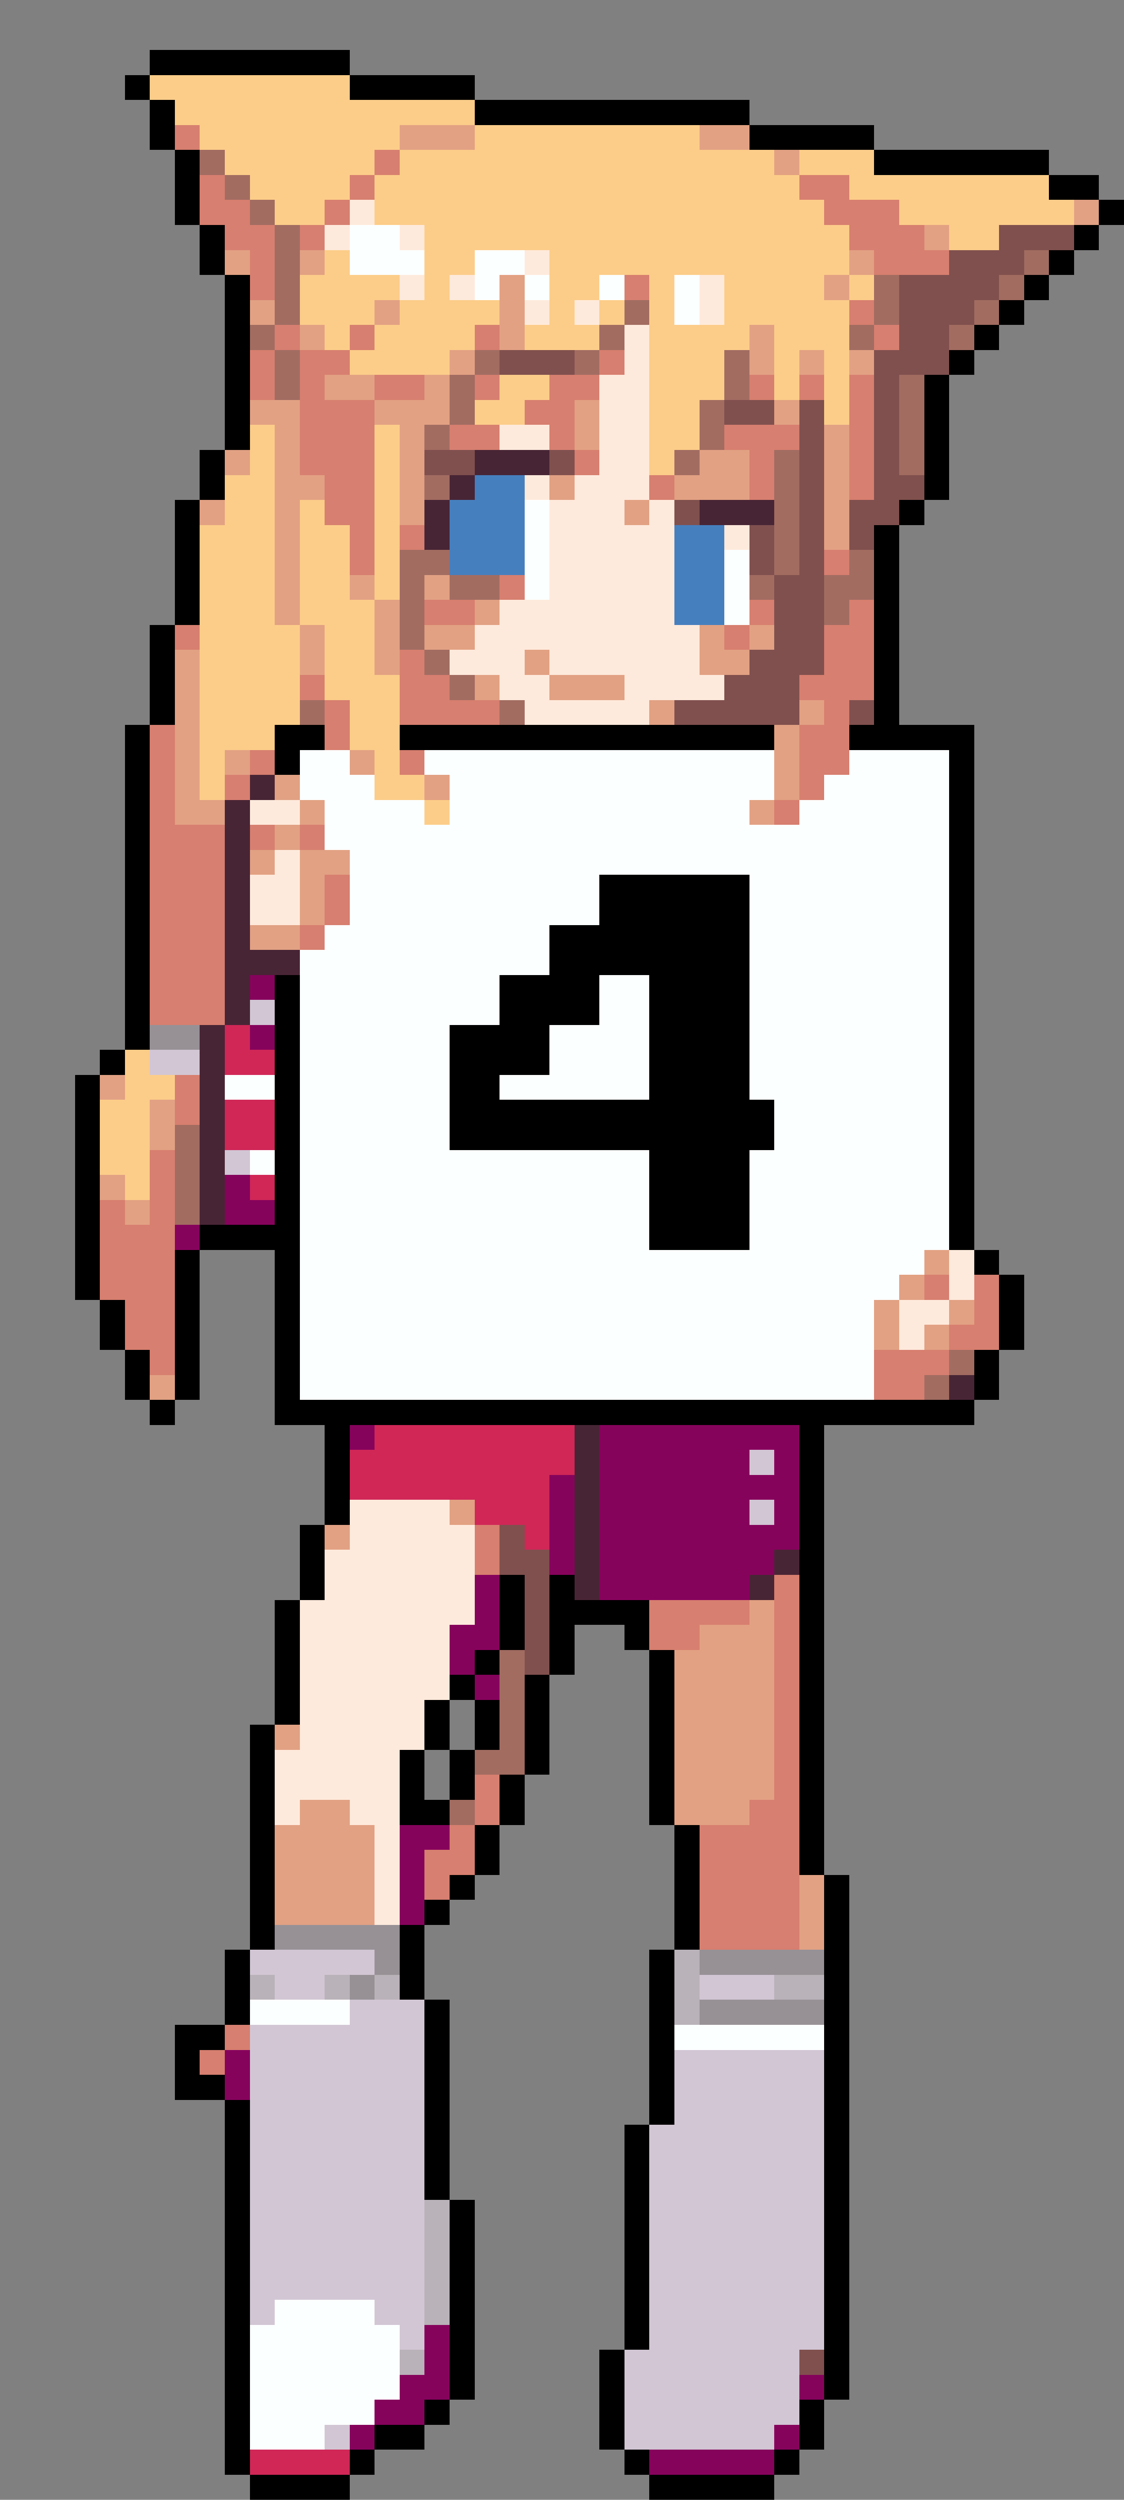 <svg xmlns="http://www.w3.org/2000/svg" viewBox="0 -0.5 45 100" shape-rendering="crispEdges">
<rect x="0" y="-0.5" width="45" height="100" fill="#808080" stroke="none"/>
<path stroke="#000000" d="M6 2h8M5 3h1M14 3h5M6 4h1M19 4h11M6 5h1M30 5h5M7 6h1M35 6h7M7 7h1M42 7h2M7 8h1M44 8h1M8 9h1M43 9h1M8 10h1M42 10h1M9 11h1M41 11h1M9 12h1M40 12h1M9 13h1M39 13h1M9 14h1M38 14h1M9 15h1M37 15h1M9 16h1M37 16h1M9 17h1M37 17h1M8 18h1M37 18h1M8 19h1M37 19h1M7 20h1M36 20h1M7 21h1M35 21h1M7 22h1M35 22h1M7 23h1M35 23h1M7 24h1M35 24h1M6 25h1M35 25h1M6 26h1M35 26h1M6 27h1M35 27h1M6 28h1M35 28h1M5 29h1M11 29h2M16 29h15M34 29h5M5 30h1M11 30h1M38 30h1M5 31h1M38 31h1M5 32h1M38 32h1M5 33h1M38 33h1M5 34h1M38 34h1M5 35h1M24 35h6M38 35h1M5 36h1M24 36h6M38 36h1M5 37h1M22 37h8M38 37h1M5 38h1M22 38h8M38 38h1M5 39h1M11 39h1M20 39h4M26 39h4M38 39h1M5 40h1M11 40h1M20 40h4M26 40h4M38 40h1M5 41h1M11 41h1M18 41h4M26 41h4M38 41h1M4 42h1M11 42h1M18 42h4M26 42h4M38 42h1M3 43h1M11 43h1M18 43h2M26 43h4M38 43h1M3 44h1M11 44h1M18 44h13M38 44h1M3 45h1M11 45h1M18 45h13M38 45h1M3 46h1M11 46h1M26 46h4M38 46h1M3 47h1M11 47h1M26 47h4M38 47h1M3 48h1M11 48h1M26 48h4M38 48h1M3 49h1M8 49h4M26 49h4M38 49h1M3 50h1M7 50h1M11 50h1M39 50h1M3 51h1M7 51h1M11 51h1M40 51h1M4 52h1M7 52h1M11 52h1M40 52h1M4 53h1M7 53h1M11 53h1M40 53h1M5 54h1M7 54h1M11 54h1M39 54h1M5 55h1M7 55h1M11 55h1M39 55h1M6 56h1M11 56h28M13 57h1M32 57h1M13 58h1M32 58h1M13 59h1M32 59h1M13 60h1M32 60h1M12 61h1M32 61h1M12 62h1M32 62h1M12 63h1M20 63h1M22 63h1M32 63h1M11 64h1M20 64h1M22 64h4M32 64h1M11 65h1M20 65h1M22 65h1M25 65h1M32 65h1M11 66h1M19 66h1M22 66h1M26 66h1M32 66h1M11 67h1M18 67h1M21 67h1M26 67h1M32 67h1M11 68h1M17 68h1M19 68h1M21 68h1M26 68h1M32 68h1M10 69h1M17 69h1M19 69h1M21 69h1M26 69h1M32 69h1M10 70h1M16 70h1M18 70h1M21 70h1M26 70h1M32 70h1M10 71h1M16 71h1M18 71h1M20 71h1M26 71h1M32 71h1M10 72h1M16 72h2M20 72h1M26 72h1M32 72h1M10 73h1M19 73h1M27 73h1M32 73h1M10 74h1M19 74h1M27 74h1M32 74h1M10 75h1M18 75h1M27 75h1M33 75h1M10 76h1M17 76h1M27 76h1M33 76h1M10 77h1M16 77h1M27 77h1M33 77h1M9 78h1M16 78h1M26 78h1M33 78h1M9 79h1M16 79h1M26 79h1M33 79h1M9 80h1M17 80h1M26 80h1M33 80h1M7 81h2M17 81h1M26 81h1M33 81h1M7 82h1M17 82h1M26 82h1M33 82h1M7 83h2M17 83h1M26 83h1M33 83h1M9 84h1M17 84h1M26 84h1M33 84h1M9 85h1M17 85h1M25 85h1M33 85h1M9 86h1M17 86h1M25 86h1M33 86h1M9 87h1M17 87h1M25 87h1M33 87h1M9 88h1M18 88h1M25 88h1M33 88h1M9 89h1M18 89h1M25 89h1M33 89h1M9 90h1M18 90h1M25 90h1M33 90h1M9 91h1M18 91h1M25 91h1M33 91h1M9 92h1M18 92h1M25 92h1M33 92h1M9 93h1M18 93h1M25 93h1M33 93h1M9 94h1M18 94h1M24 94h1M33 94h1M9 95h1M18 95h1M24 95h1M33 95h1M9 96h1M17 96h1M24 96h1M32 96h1M9 97h1M15 97h2M24 97h1M32 97h1M9 98h1M14 98h1M25 98h1M31 98h1M10 99h4M26 99h5" />
<path stroke="#fccd89" d="M6 3h8M7 4h12M8 5h8M19 5h9M9 6h6M16 6h15M32 6h3M10 7h4M15 7h17M34 7h8M11 8h2M15 8h18M36 8h7M17 9h17M38 9h2M13 10h1M17 10h2M22 10h12M12 11h4M17 11h1M22 11h2M26 11h1M29 11h4M34 11h1M12 12h3M16 12h4M22 12h1M24 12h1M26 12h1M29 12h5M13 13h1M15 13h4M21 13h3M26 13h4M31 13h3M14 14h4M26 14h3M31 14h1M33 14h1M20 15h2M26 15h3M31 15h1M33 15h1M19 16h2M26 16h2M33 16h1M10 17h1M15 17h1M26 17h2M10 18h1M15 18h1M26 18h1M9 19h2M15 19h1M9 20h2M12 20h1M15 20h1M8 21h3M12 21h2M15 21h1M8 22h3M12 22h2M15 22h1M8 23h3M12 23h2M15 23h1M8 24h3M12 24h3M8 25h4M13 25h2M8 26h4M13 26h2M8 27h4M13 27h3M8 28h4M14 28h2M8 29h3M14 29h2M8 30h1M15 30h1M8 31h1M15 31h2M17 32h1M5 42h1M5 43h2M4 44h2M4 45h2M4 46h2M5 47h1" />
<path stroke="#d77f70" d="M7 5h1M15 6h1M8 7h1M14 7h1M32 7h2M8 8h2M13 8h1M33 8h3M9 9h2M12 9h1M34 9h3M10 10h1M35 10h3M10 11h1M25 11h1M34 12h1M11 13h1M14 13h1M19 13h1M35 13h1M10 14h1M12 14h2M24 14h1M10 15h1M12 15h1M15 15h2M19 15h1M22 15h2M30 15h1M32 15h1M34 15h1M12 16h3M21 16h2M34 16h1M12 17h3M18 17h2M22 17h1M29 17h3M34 17h1M12 18h3M23 18h1M30 18h1M34 18h1M13 19h2M26 19h1M30 19h1M34 19h1M13 20h2M14 21h1M16 21h1M14 22h1M33 22h1M20 23h1M17 24h2M30 24h1M34 24h1M7 25h1M29 25h1M33 25h2M16 26h1M33 26h2M12 27h1M16 27h2M32 27h3M13 28h1M16 28h4M33 28h1M6 29h1M13 29h1M32 29h2M6 30h1M10 30h1M16 30h1M32 30h2M6 31h1M9 31h1M32 31h1M6 32h1M31 32h1M6 33h3M10 33h1M12 33h1M6 34h3M6 35h3M13 35h1M6 36h3M13 36h1M6 37h3M12 37h1M6 38h3M6 39h3M6 40h3M7 43h1M7 44h1M6 46h1M6 47h1M4 48h1M6 48h1M4 49h3M4 50h3M4 51h3M37 51h1M39 51h1M5 52h2M39 52h1M5 53h2M38 53h2M6 54h1M35 54h3M35 55h2M19 61h1M19 62h1M31 63h1M26 64h4M31 64h1M26 65h2M31 65h1M31 66h1M31 67h1M31 68h1M31 69h1M31 70h1M19 71h1M31 71h1M19 72h1M30 72h2M18 73h1M28 73h4M17 74h2M28 74h4M17 75h1M28 75h4M28 76h4M28 77h4M9 81h1M8 82h1" />
<path stroke="#e2a183" d="M16 5h3M28 5h2M31 6h1M43 8h1M37 9h1M9 10h1M12 10h1M34 10h1M20 11h1M33 11h1M10 12h1M15 12h1M20 12h1M12 13h1M20 13h1M30 13h1M18 14h1M30 14h1M32 14h1M34 14h1M13 15h2M17 15h1M10 16h2M15 16h3M23 16h1M31 16h1M11 17h1M16 17h1M23 17h1M33 17h1M9 18h1M11 18h1M16 18h1M28 18h2M33 18h1M11 19h2M16 19h1M22 19h1M27 19h3M33 19h1M8 20h1M11 20h1M16 20h1M25 20h1M33 20h1M11 21h1M33 21h1M11 22h1M11 23h1M14 23h1M17 23h1M11 24h1M15 24h1M19 24h1M12 25h1M15 25h1M17 25h2M28 25h1M30 25h1M7 26h1M12 26h1M15 26h1M21 26h1M28 26h2M7 27h1M19 27h1M22 27h3M7 28h1M26 28h1M32 28h1M7 29h1M31 29h1M7 30h1M9 30h1M14 30h1M31 30h1M7 31h1M11 31h1M17 31h1M31 31h1M7 32h2M12 32h1M30 32h1M11 33h1M10 34h1M12 34h2M12 35h1M12 36h1M10 37h2M4 43h1M6 44h1M6 45h1M4 47h1M5 48h1M37 50h1M36 51h1M35 52h1M38 52h1M35 53h1M37 53h1M6 55h1M18 60h1M13 61h1M30 64h1M28 65h3M27 66h4M27 67h4M27 68h4M11 69h1M27 69h4M27 70h4M27 71h4M12 72h2M27 72h3M11 73h4M11 74h4M11 75h4M32 75h1M11 76h4M32 76h1M32 77h1" />
<path stroke="#a26c61" d="M8 6h1M9 7h1M10 8h1M11 9h1M11 10h1M41 10h1M11 11h1M35 11h1M40 11h1M11 12h1M25 12h1M35 12h1M39 12h1M10 13h1M24 13h1M34 13h1M38 13h1M11 14h1M19 14h1M23 14h1M29 14h1M11 15h1M18 15h1M29 15h1M36 15h1M18 16h1M28 16h1M36 16h1M17 17h1M28 17h1M36 17h1M27 18h1M31 18h1M36 18h1M17 19h1M31 19h1M31 20h1M31 21h1M16 22h2M31 22h1M34 22h1M16 23h1M18 23h2M30 23h1M33 23h2M16 24h1M33 24h1M16 25h1M17 26h1M18 27h1M12 28h1M20 28h1M7 45h1M7 46h1M7 47h1M7 48h1M38 54h1M37 55h1M20 66h1M20 67h1M20 68h1M20 69h1M19 70h2M18 72h1" />
<path stroke="#feeadc" d="M14 8h1M13 9h1M16 9h1M21 10h1M16 11h1M18 11h1M28 11h1M21 12h1M23 12h1M28 12h1M25 13h1M25 14h1M24 15h2M24 16h2M20 17h2M24 17h2M24 18h2M21 19h1M23 19h3M22 20h3M26 20h1M22 21h5M29 21h1M22 22h5M22 23h5M20 24h7M19 25h9M18 26h3M22 26h6M20 27h2M25 27h4M21 28h5M10 32h2M11 34h1M10 35h2M10 36h2M38 50h1M38 51h1M36 52h2M36 53h1M14 60h4M14 61h5M13 62h6M13 63h6M12 64h7M12 65h6M12 66h6M12 67h6M12 68h5M12 69h5M11 70h5M11 71h5M11 72h1M14 72h2M15 73h1M15 74h1M15 75h1M15 76h1" />
<path stroke="#fcffff" d="M14 9h2M14 10h3M19 10h2M19 11h1M21 11h1M24 11h1M27 11h1M27 12h1M21 20h1M21 21h1M21 22h1M29 22h1M21 23h1M29 23h1M29 24h1M12 30h2M17 30h14M34 30h4M12 31h3M18 31h13M33 31h5M13 32h4M18 32h12M32 32h6M13 33h25M14 34h24M14 35h10M30 35h8M14 36h10M30 36h8M13 37h9M30 37h8M12 38h10M30 38h8M12 39h8M24 39h2M30 39h8M12 40h8M24 40h2M30 40h8M12 41h6M22 41h4M30 41h8M12 42h6M22 42h4M30 42h8M9 43h2M12 43h6M20 43h6M30 43h8M12 44h6M31 44h7M12 45h6M31 45h7M10 46h1M12 46h14M30 46h8M12 47h14M30 47h8M12 48h14M30 48h8M12 49h14M30 49h8M12 50h25M12 51h24M12 52h23M12 53h23M12 54h23M12 55h23M10 80h4M27 81h6M11 92h4M10 93h6M10 94h6M10 95h6M10 96h5M10 97h3" />
<path stroke="#80504e" d="M40 9h3M38 10h3M36 11h4M36 12h3M36 13h2M20 14h3M35 14h3M35 15h1M29 16h2M32 16h1M35 16h1M32 17h1M35 17h1M17 18h2M22 18h1M32 18h1M35 18h1M32 19h1M35 19h2M27 20h1M32 20h1M34 20h2M30 21h1M32 21h1M34 21h1M30 22h1M32 22h1M31 23h2M31 24h2M31 25h2M30 26h3M29 27h3M27 28h5M34 28h1M20 61h1M20 62h2M21 63h1M21 64h1M21 65h1M21 66h1M32 94h1" />
<path stroke="#482535" d="M19 18h3M18 19h1M17 20h1M28 20h3M17 21h1M10 31h1M9 32h1M9 33h1M9 34h1M9 35h1M9 36h1M9 37h1M9 38h3M9 39h1M9 40h1M8 41h1M8 42h1M8 43h1M8 44h1M8 45h1M8 46h1M8 47h1M8 48h1M38 55h1M23 57h1M23 58h1M23 59h1M23 60h1M23 61h1M23 62h1M31 62h1M23 63h1M30 63h1" />
<path stroke="#467fbe" d="M19 19h2M18 20h3M18 21h3M27 21h2M18 22h3M27 22h2M27 23h2M27 24h2" />
<path stroke="#86035c" d="M10 39h1M10 41h1M9 47h1M9 48h2M7 49h1M14 57h1M24 57h8M24 58h6M31 58h1M22 59h1M24 59h8M22 60h1M24 60h6M31 60h1M22 61h1M24 61h8M22 62h1M24 62h7M19 63h1M24 63h6M19 64h1M18 65h2M18 66h1M19 67h1M16 73h2M16 74h1M16 75h1M16 76h1M9 82h1M9 83h1M17 93h1M17 94h1M16 95h2M32 95h1M15 96h2M14 97h1M31 97h1M26 98h5" />
<path stroke="#d2c6d4" d="M10 40h1M6 42h2M9 46h1M30 58h1M30 60h1M10 78h5M11 79h2M28 79h3M14 80h3M10 81h7M10 82h7M27 82h6M10 83h7M27 83h6M10 84h7M27 84h6M10 85h7M26 85h7M10 86h7M26 86h7M10 87h7M26 87h7M10 88h7M26 88h7M10 89h7M26 89h7M10 90h7M26 90h7M10 91h7M26 91h7M10 92h1M15 92h2M26 92h7M16 93h1M26 93h7M25 94h7M25 95h7M25 96h7M13 97h1M25 97h6" />
<path stroke="#979196" d="M6 41h2M11 77h5M15 78h1M28 78h5M14 79h1M28 80h5" />
<path stroke="#d02757" d="M9 41h1M9 42h2M9 44h2M9 45h2M10 47h1M15 57h8M14 58h9M14 59h8M19 60h3M21 61h1M10 98h4" />
<path stroke="#b9b2b8" d="M27 78h1M10 79h1M13 79h1M15 79h1M27 79h1M31 79h2M27 80h1M17 88h1M17 89h1M17 90h1M17 91h1M17 92h1M16 94h1" />
</svg>